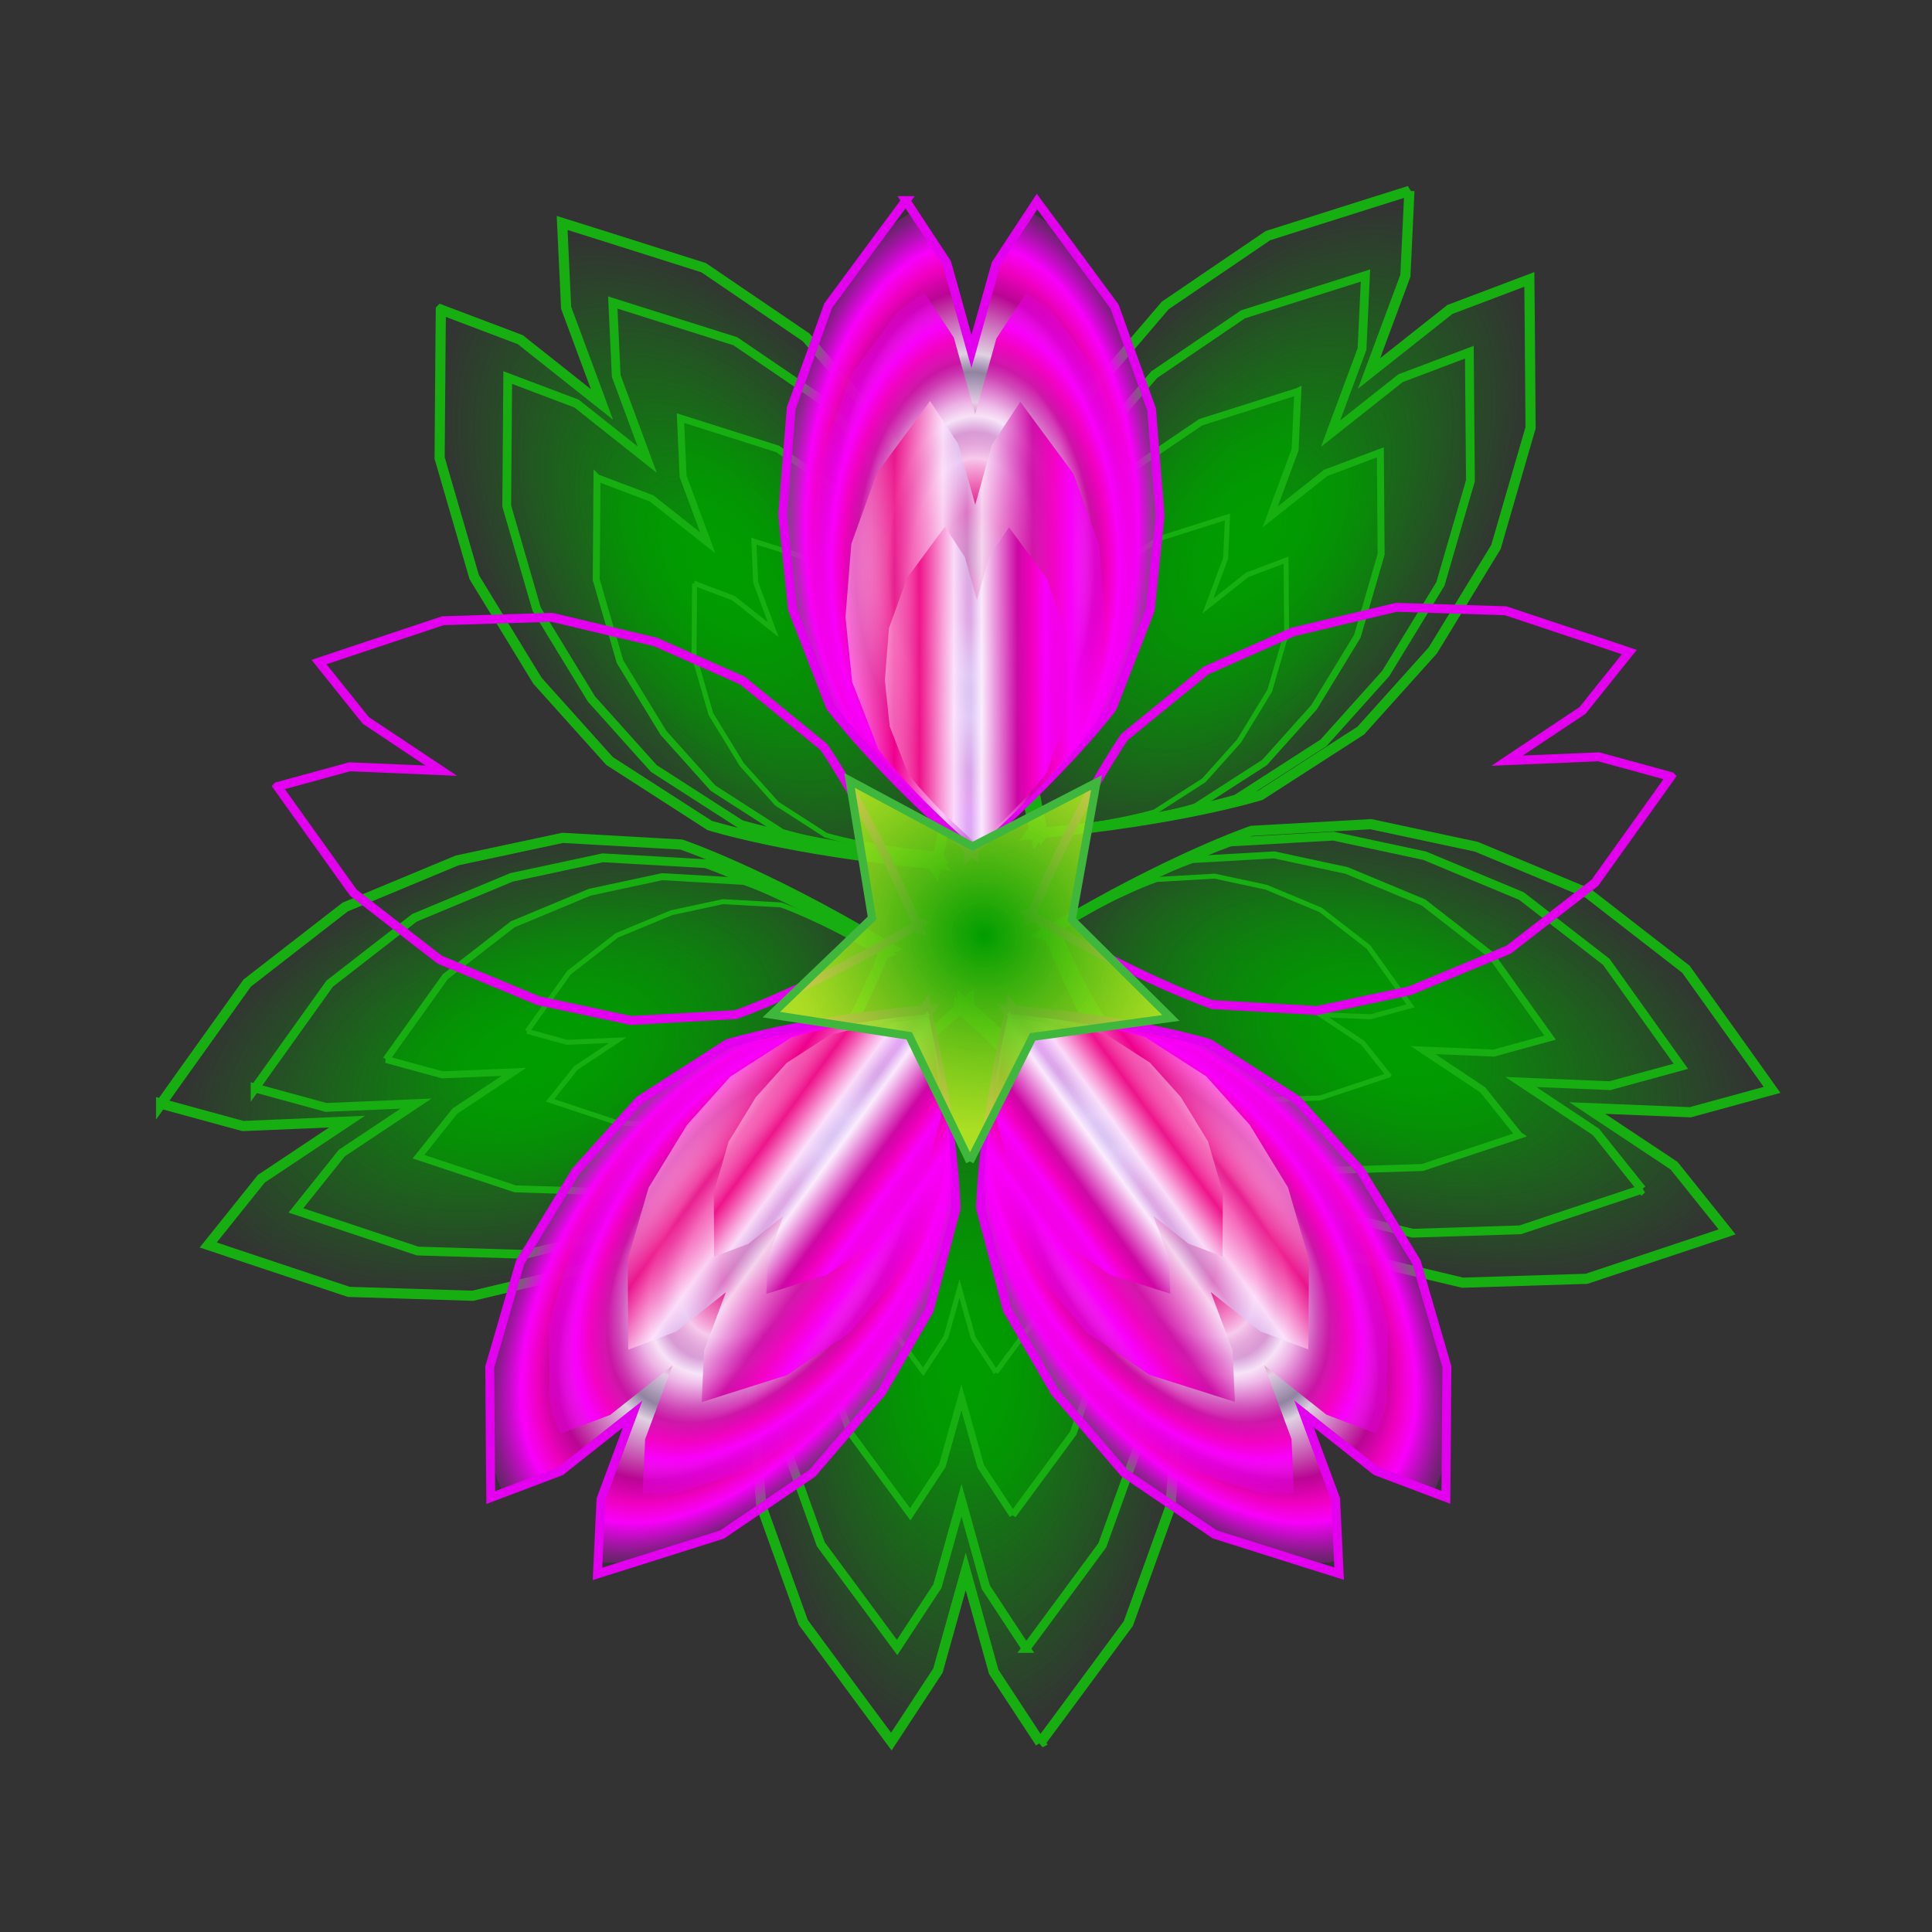 <svg:svg xmlns:dc="http://purl.org/dc/elements/1.1/" xmlns:ns1="http://sodipodi.sourceforge.net/DTD/sodipodi-0.dtd" xmlns:ns2="http://www.inkscape.org/namespaces/inkscape" xmlns:ns3="http://www.w3.org/1999/xlink" xmlns:ns5="http://creativecommons.org/ns#" xmlns:rdf="http://www.w3.org/1999/02/22-rdf-syntax-ns#" xmlns:svg="http://www.w3.org/2000/svg" height="239.794" id="svg2" version="1.0" viewBox="-19.353 -22.993 239.794 239.794" width="239.794" ns1:docname="5petalflower.svg" ns1:version="0.32" ns2:output_extension="org.inkscape.output.svg.inkscape" ns2:version="0.46">
  <svg:rect x="-19.353" y="-22.993" width="239.794" height="239.794" fill="#333333" stroke="none"/>
  <svg:defs id="defs4">
    <svg:linearGradient id="linearGradient3585" ns2:collect="always">
      <svg:stop id="stop3587" offset="0" style="stop-color:#009d00" />
      <svg:stop id="stop3589" offset="1" style="stop-color:#009d00;stop-opacity:0" />
    </svg:linearGradient>
    <svg:linearGradient id="linearGradient3212">
      <svg:stop id="stop3214" offset="0" style="stop-color:#f00088;stop-opacity:.147" />
      <svg:stop id="stop3216" offset=".196" style="stop-color:#ed0080;stop-opacity:.833" />
      <svg:stop id="stop3218" offset=".378" style="stop-color:#fde2fc;stop-opacity:.881" />
      <svg:stop id="stop3220" offset=".469" style="stop-color:#d9c1f5;stop-opacity:.565" />
      <svg:stop id="stop3222" offset=".525" style="stop-color:#fbedfe;stop-opacity:.858" />
      <svg:stop id="stop3224" offset=".715" style="stop-color:#cb00a1;stop-opacity:.879" />
      <svg:stop id="stop3226" offset=".795" style="stop-color:#f300c2;stop-opacity:.976" />
      <svg:stop id="stop3228" offset=".862" style="stop-color:#f900fb;stop-opacity:.998" />
      <svg:stop id="stop3230" offset="1" style="stop-color:#eb00ef;stop-opacity:.247" />
      <svg:stop id="stop3232" offset="1" style="stop-color:#000080;stop-opacity:0" />
    </svg:linearGradient>
    <svg:linearGradient id="linearGradient3174">
      <svg:stop id="stop3176" offset="0" style="stop-color:#ffe1f9;stop-opacity:.509" />
      <svg:stop id="stop3180" offset=".196" style="stop-color:#ed0080;stop-opacity:.833" />
      <svg:stop id="stop3184" offset=".378" style="stop-color:#fde2fc;stop-opacity:.881" />
      <svg:stop id="stop3186" offset=".469" style="stop-color:#d9c1f5;stop-opacity:.565" />
      <svg:stop id="stop3188" offset=".525" style="stop-color:#fbedfe;stop-opacity:.858" />
      <svg:stop id="stop3190" offset=".715" style="stop-color:#cb00a1;stop-opacity:.879" />
      <svg:stop id="stop3192" offset=".795" style="stop-color:#f300c2;stop-opacity:.976" />
      <svg:stop id="stop3194" offset=".862" style="stop-color:#f900fb;stop-opacity:.998" />
      <svg:stop id="stop3182" offset="1" style="stop-color:#eb00ef;stop-opacity:.247" />
      <svg:stop id="stop3178" offset="1" style="stop-color:#000080;stop-opacity:0" />
    </svg:linearGradient>
    <svg:radialGradient cx="305.61" cy="78.022" gradientTransform="matrix(1 0 0 1.716 0 -55.878)" gradientUnits="userSpaceOnUse" id="radialGradient3884" r="23.977" ns2:collect="always" ns3:href="#linearGradient3585" />
    <svg:radialGradient cx="305.61" cy="78.022" gradientTransform="matrix(1 0 0 1.716 0 -55.878)" gradientUnits="userSpaceOnUse" id="radialGradient3954" r="23.977" ns2:collect="always" ns3:href="#linearGradient3174" />
    <svg:radialGradient cx="306.07" cy="82.878" gradientTransform="matrix(1 0 0 1.716 0 -59.356)" gradientUnits="userSpaceOnUse" id="radialGradient3956" r="20.763" ns2:collect="always" ns3:href="#linearGradient3212" />
    <svg:linearGradient gradientUnits="userSpaceOnUse" id="linearGradient3958" x1="289.59" x2="322.56" y1="90.219" y2="90.219" ns2:collect="always" ns3:href="#linearGradient3174" />
    <svg:linearGradient gradientUnits="userSpaceOnUse" id="linearGradient3960" x1="294.59" x2="317.99" y1="97.719" y2="97.719" ns2:collect="always" ns3:href="#linearGradient3174" />
    <svg:radialGradient cx="62.694" cy="122.61" gradientTransform="matrix(1 0 0 .954 0 5.583)" gradientUnits="userSpaceOnUse" id="radialGradient3994" r="25.292" ns2:collect="always">
      <svg:stop id="stop3801" offset="0" style="stop-color:#009d00" />
      <svg:stop id="stop3803" offset="1" style="stop-color:#cdf727;stop-opacity:.818" />
    </svg:radialGradient>
  </svg:defs>
  <ns1:namedview bordercolor="#666666" borderopacity="1.0" gridtolerance="10000" guidetolerance="10" id="base" objecttolerance="10" pagecolor="#ffffff" showgrid="false" showguides="true" ns2:current-layer="layer1" ns2:cx="271.60788" ns2:cy="853.9628" ns2:document-units="px" ns2:guide-bbox="true" ns2:pageopacity="0.0" ns2:pageshadow="2" ns2:window-height="719" ns2:window-width="1020" ns2:window-x="4" ns2:window-y="49" ns2:zoom="0.98994949" />
  <svg:g id="layer1" transform="translate(-36.708 -39.566)" ns2:groupmode="layer" ns2:label="Layer 1">
    <svg:g id="g3807" transform="translate(-176.78 7.071)" ns2:export-filename="/home/sarah/Pictures/5petalflower.png" ns2:export-xdpi="90" ns2:export-ydpi="90">
      <svg:g id="g3676" transform="matrix(1.325 0 0 1.325 174.23 -65.398)">
        <svg:g id="g3638">
          <svg:g id="g3601">
            <svg:g id="g3400" style="stroke:#17ae12;fill:url(#radialGradient3884)" transform="matrix(.694 .504 -.504 .694 -40.535 -101.49)">
              <svg:g id="g3402" style="stroke:#17ae12;fill:url(#radialGradient3884)">
                <svg:g id="g3404" style="stroke:#17ae12;fill:url(#radialGradient3884)">
                  <svg:path d="m297.47 37.429l-2.41 3.25-7.22 9.781-4.59 12.75-1.06 13.219 1.22 11.718 4.71 12.123s5.61 7.54 17.13 17.6v0.75c0.15-0.14 0.29-0.25 0.44-0.38 0.1 0.09 0.18 0.16 0.28 0.25v-0.53c11.51-10.05 17.12-17.56 17.12-17.56l4.72-12.159 1.22-11.719-1.06-13.187-4.59-12.75-7.22-9.781-2.41-3.25-5.09 7.75-3.04 10.843-3.06-10.968-5.09-7.75z" id="path3406" style="fill-rule:evenodd;stroke:#17ae12;stroke-width:1.11px;fill:url(#radialGradient3884)" />
                  <svg:path d="m299.02 47.727l-2.08 2.814-6.25 8.47-3.98 11.041-0.92 11.446 1.05 10.148 4.09 10.504s4.86 6.52 14.83 15.23v0.65c0.13-0.11 0.25-0.21 0.38-0.32 0.09 0.07 0.16 0.14 0.24 0.21v-0.46c9.97-8.7 14.83-15.21 14.83-15.21l4.09-10.523 1.05-10.147-0.92-11.42-3.97-11.041-6.26-8.47-2.08-2.814-4.41 6.711-2.63 9.39-2.65-9.498-4.41-6.711z" id="path3408" style="fill-rule:evenodd;stroke:#17ae12;stroke-width:.961px;fill:url(#radialGradient3884)" />
                  <svg:path d="m300.48 62.309l-1.65 2.235-4.96 6.725-3.16 8.766-0.73 9.089 0.83 8.057 3.25 8.339s3.85 5.18 11.77 12.09v0.52c0.11-0.09 0.2-0.17 0.3-0.26 0.07 0.06 0.13 0.11 0.2 0.17v-0.36c7.91-6.91 11.77-12.08 11.77-12.08l3.25-8.355 0.83-8.057-0.73-9.067-3.16-8.766-4.96-6.725-1.65-2.235-3.51 5.329-2.08 7.455-2.11-7.541-3.5-5.329z" id="path3410" style="fill-rule:evenodd;stroke:#17ae12;stroke-width:.763px;fill:url(#radialGradient3884)" />
                  <svg:path d="m302.32 77.913l-1.17 1.585-3.52 4.773-2.25 6.221-0.51 6.45 0.59 5.718 2.3 5.92s2.74 3.67 8.36 8.58v0.37c0.07-0.07 0.14-0.12 0.21-0.19 0.05 0.04 0.09 0.08 0.14 0.12v-0.25c5.61-4.91 8.35-8.57 8.35-8.57l2.31-5.93 0.59-5.723-0.52-6.434-2.24-6.221-3.52-4.773-1.17-1.585-2.49 3.781-1.48 5.291-1.49-5.352-2.49-3.781z" id="path3412" style="fill-rule:evenodd;stroke:#17ae12;stroke-width:.542px;fill:url(#radialGradient3884)" />
                </svg:g>
              </svg:g>
            </svg:g>
            <svg:g id="g3414" style="stroke:#17ae12;fill:url(#radialGradient3884)" transform="matrix(.694 -.504 .504 .694 -168.99 209.48)">
              <svg:g id="g3416" style="stroke:#17ae12;fill:url(#radialGradient3884)">
                <svg:g id="g3418" style="stroke:#17ae12;fill:url(#radialGradient3884)">
                  <svg:path d="m297.47 37.429l-2.41 3.25-7.22 9.781-4.59 12.75-1.06 13.219 1.22 11.718 4.71 12.123s5.61 7.54 17.13 17.6v0.75c0.15-0.14 0.29-0.25 0.44-0.38 0.1 0.09 0.18 0.16 0.28 0.25v-0.53c11.51-10.05 17.12-17.56 17.12-17.56l4.72-12.159 1.22-11.719-1.06-13.187-4.59-12.75-7.22-9.781-2.41-3.25-5.09 7.75-3.04 10.843-3.06-10.968-5.09-7.75z" id="path3420" style="fill-rule:evenodd;stroke:#17ae12;stroke-width:1.11px;fill:url(#radialGradient3884)" />
                  <svg:path d="m299.02 47.727l-2.08 2.814-6.25 8.47-3.98 11.041-0.92 11.446 1.05 10.148 4.09 10.504s4.86 6.52 14.83 15.23v0.65c0.13-0.11 0.25-0.21 0.38-0.32 0.09 0.07 0.16 0.14 0.24 0.21v-0.46c9.97-8.7 14.83-15.21 14.83-15.21l4.09-10.523 1.05-10.147-0.92-11.42-3.97-11.041-6.26-8.47-2.08-2.814-4.41 6.711-2.63 9.39-2.65-9.498-4.41-6.711z" id="path3422" style="fill-rule:evenodd;stroke:#17ae12;stroke-width:.961px;fill:url(#radialGradient3884)" />
                  <svg:path d="m300.48 62.309l-1.65 2.235-4.96 6.725-3.16 8.766-0.73 9.089 0.83 8.057 3.25 8.339s3.85 5.18 11.77 12.09v0.52c0.11-0.09 0.2-0.17 0.3-0.26 0.07 0.06 0.13 0.11 0.2 0.17v-0.36c7.91-6.91 11.77-12.08 11.77-12.08l3.25-8.355 0.83-8.057-0.73-9.067-3.16-8.766-4.96-6.725-1.65-2.235-3.51 5.329-2.08 7.455-2.11-7.541-3.5-5.329z" id="path3424" style="fill-rule:evenodd;stroke:#17ae12;stroke-width:.763px;fill:url(#radialGradient3884)" />
                  <svg:path d="m302.32 77.913l-1.17 1.585-3.52 4.773-2.25 6.221-0.51 6.45 0.59 5.718 2.3 5.92s2.74 3.67 8.36 8.58v0.37c0.07-0.07 0.14-0.12 0.21-0.19 0.05 0.04 0.09 0.08 0.14 0.12v-0.25c5.61-4.91 8.35-8.57 8.35-8.57l2.31-5.93 0.59-5.723-0.52-6.434-2.24-6.221-3.52-4.773-1.17-1.585-2.49 3.781-1.48 5.291-1.49-5.352-2.49-3.781z" id="path3426" style="fill-rule:evenodd;stroke:#17ae12;stroke-width:.542px;fill:url(#radialGradient3884)" />
                </svg:g>
              </svg:g>
            </svg:g>
            <svg:g id="g3428" style="stroke:#17ae12;fill:url(#radialGradient3884)" transform="matrix(-.857 0 0 -.857 367.4 251.85)">
              <svg:g id="g3430" style="stroke:#17ae12;fill:url(#radialGradient3884)">
                <svg:g id="g3432" style="stroke:#17ae12;fill:url(#radialGradient3884)">
                  <svg:path d="m297.47 37.429l-2.41 3.25-7.22 9.781-4.59 12.75-1.06 13.219 1.22 11.718 4.71 12.123s5.61 7.54 17.13 17.6v0.75c0.15-0.14 0.29-0.25 0.44-0.38 0.1 0.09 0.18 0.16 0.28 0.25v-0.53c11.51-10.05 17.12-17.56 17.12-17.56l4.72-12.159 1.22-11.719-1.06-13.187-4.59-12.75-7.22-9.781-2.41-3.25-5.09 7.75-3.04 10.843-3.06-10.968-5.09-7.75z" id="path3434" style="fill-rule:evenodd;stroke:#17ae12;stroke-width:1.11px;fill:url(#radialGradient3884)" />
                  <svg:path d="m299.02 47.727l-2.08 2.814-6.25 8.47-3.98 11.041-0.92 11.446 1.05 10.148 4.09 10.504s4.86 6.52 14.83 15.23v0.65c0.13-0.11 0.25-0.21 0.38-0.32 0.09 0.07 0.16 0.14 0.24 0.21v-0.46c9.97-8.7 14.83-15.21 14.83-15.21l4.09-10.523 1.05-10.147-0.92-11.42-3.97-11.041-6.26-8.47-2.08-2.814-4.41 6.711-2.63 9.39-2.65-9.498-4.41-6.711z" id="path3436" style="fill-rule:evenodd;stroke:#17ae12;stroke-width:.961px;fill:url(#radialGradient3884)" />
                  <svg:path d="m300.48 62.309l-1.65 2.235-4.96 6.725-3.16 8.766-0.73 9.089 0.83 8.057 3.25 8.339s3.85 5.18 11.77 12.09v0.52c0.11-0.09 0.2-0.17 0.3-0.26 0.07 0.06 0.13 0.11 0.2 0.17v-0.36c7.91-6.91 11.77-12.08 11.77-12.08l3.25-8.355 0.83-8.057-0.73-9.067-3.16-8.766-4.96-6.725-1.65-2.235-3.51 5.329-2.08 7.455-2.11-7.541-3.5-5.329z" id="path3438" style="fill-rule:evenodd;stroke:#17ae12;stroke-width:.763px;fill:url(#radialGradient3884)" />
                  <svg:path d="m302.32 77.913l-1.17 1.585-3.52 4.773-2.25 6.221-0.51 6.45 0.59 5.718 2.3 5.92s2.74 3.67 8.36 8.58v0.37c0.07-0.07 0.14-0.12 0.21-0.19 0.05 0.04 0.09 0.08 0.14 0.12v-0.25c5.61-4.91 8.35-8.57 8.35-8.57l2.31-5.93 0.59-5.723-0.52-6.434-2.24-6.221-3.52-4.773-1.17-1.585-2.49 3.781-1.48 5.291-1.49-5.352-2.49-3.781z" id="path3440" style="fill-rule:evenodd;stroke:#17ae12;stroke-width:.542px;fill:url(#radialGradient3884)" />
                </svg:g>
              </svg:g>
            </svg:g>
            <svg:g id="g3442" style="stroke:#17ae12;fill:url(#radialGradient3884)" transform="matrix(.265 -.815 -.815 -.265 128.48 424.28)" ns2:transform-center-x="95.964492" ns2:transform-center-y="-12.121831">
              <svg:g id="g3444" style="stroke:#17ae12;fill:url(#radialGradient3884)">
                <svg:g id="g3446" style="stroke:#17ae12;fill:url(#radialGradient3884)">
                  <svg:path d="m297.47 37.429l-2.41 3.25-7.22 9.781-4.59 12.75-1.06 13.219 1.22 11.718 4.71 12.123s5.61 7.54 17.13 17.6v0.75c0.15-0.14 0.29-0.25 0.44-0.38 0.1 0.09 0.18 0.16 0.28 0.25v-0.53c11.51-10.05 17.12-17.56 17.12-17.56l4.72-12.159 1.22-11.719-1.06-13.187-4.59-12.75-7.22-9.781-2.41-3.25-5.09 7.75-3.04 10.843-3.06-10.968-5.09-7.75z" id="path3448" style="fill-rule:evenodd;stroke:#17ae12;stroke-width:1.11px;fill:url(#radialGradient3884)" />
                  <svg:path d="m299.02 47.727l-2.08 2.814-6.25 8.47-3.98 11.041-0.92 11.446 1.05 10.148 4.09 10.504s4.86 6.52 14.83 15.23v0.65c0.13-0.11 0.25-0.21 0.38-0.32 0.09 0.07 0.16 0.14 0.24 0.21v-0.46c9.97-8.7 14.83-15.21 14.83-15.21l4.09-10.523 1.05-10.147-0.92-11.42-3.97-11.041-6.26-8.47-2.08-2.814-4.41 6.711-2.63 9.39-2.65-9.498-4.41-6.711z" id="path3450" style="fill-rule:evenodd;stroke:#17ae12;stroke-width:.961px;fill:url(#radialGradient3884)" />
                  <svg:path d="m300.48 62.309l-1.65 2.235-4.96 6.725-3.16 8.766-0.73 9.089 0.83 8.057 3.25 8.339s3.85 5.18 11.77 12.09v0.52c0.11-0.09 0.2-0.17 0.3-0.26 0.07 0.06 0.13 0.11 0.2 0.17v-0.36c7.91-6.91 11.77-12.08 11.77-12.08l3.25-8.355 0.83-8.057-0.73-9.067-3.16-8.766-4.96-6.725-1.65-2.235-3.51 5.329-2.08 7.455-2.11-7.541-3.5-5.329z" id="path3452" style="fill-rule:evenodd;stroke:#17ae12;stroke-width:.763px;fill:url(#radialGradient3884)" />
                  <svg:path d="m302.32 77.913l-1.17 1.585-3.52 4.773-2.25 6.221-0.51 6.45 0.59 5.718 2.3 5.92s2.74 3.67 8.36 8.58v0.37c0.07-0.07 0.14-0.12 0.21-0.19 0.05 0.04 0.09 0.08 0.14 0.12v-0.25c5.61-4.91 8.35-8.57 8.35-8.57l2.31-5.93 0.59-5.723-0.52-6.434-2.24-6.221-3.52-4.773-1.17-1.585-2.49 3.781-1.48 5.291-1.49-5.352-2.49-3.781z" id="path3454" style="fill-rule:evenodd;stroke:#17ae12;stroke-width:.542px;fill:url(#radialGradient3884)" />
                </svg:g>
              </svg:g>
            </svg:g>
            <svg:g id="g3456" style="stroke:#17ae12;fill:url(#radialGradient3884)" transform="matrix(.265 .815 .815 -.265 -79.22 -72.606)">
              <svg:g id="g3458" style="stroke:#17ae12;fill:url(#radialGradient3884)">
                <svg:g id="g3460" style="stroke:#17ae12;fill:url(#radialGradient3884)">
                  <svg:path d="m297.47 37.429l-2.41 3.25-7.22 9.781-4.59 12.75-1.06 13.219 1.22 11.718 4.71 12.123s5.61 7.54 17.13 17.6v0.75c0.15-0.14 0.29-0.25 0.44-0.38 0.1 0.09 0.18 0.16 0.28 0.25v-0.53c11.51-10.05 17.12-17.56 17.12-17.56l4.72-12.159 1.22-11.719-1.06-13.187-4.59-12.75-7.22-9.781-2.41-3.25-5.09 7.75-3.04 10.843-3.06-10.968-5.09-7.75z" id="path3462" style="fill-rule:evenodd;stroke:#17ae12;stroke-width:1.11px;fill:url(#radialGradient3884)" />
                  <svg:path d="m299.02 47.727l-2.08 2.814-6.25 8.47-3.98 11.041-0.92 11.446 1.05 10.148 4.09 10.504s4.86 6.52 14.83 15.23v0.65c0.13-0.11 0.25-0.21 0.38-0.32 0.09 0.07 0.16 0.14 0.24 0.21v-0.46c9.97-8.7 14.83-15.21 14.83-15.21l4.09-10.523 1.05-10.147-0.92-11.42-3.97-11.041-6.26-8.47-2.08-2.814-4.41 6.711-2.63 9.39-2.65-9.498-4.41-6.711z" id="path3464" style="fill-rule:evenodd;stroke:#17ae12;stroke-width:.961px;fill:url(#radialGradient3884)" />
                  <svg:path d="m300.48 62.309l-1.65 2.235-4.96 6.725-3.16 8.766-0.73 9.089 0.83 8.057 3.25 8.339s3.85 5.18 11.77 12.09v0.52c0.11-0.09 0.2-0.17 0.3-0.26 0.07 0.06 0.13 0.11 0.2 0.17v-0.36c7.91-6.91 11.77-12.08 11.77-12.08l3.25-8.355 0.83-8.057-0.73-9.067-3.16-8.766-4.96-6.725-1.65-2.235-3.51 5.329-2.08 7.455-2.11-7.541-3.5-5.329z" id="path3466" style="fill-rule:evenodd;stroke:#17ae12;stroke-width:.763px;fill:url(#radialGradient3884)" />
                  <svg:path d="m302.32 77.913l-1.17 1.585-3.52 4.773-2.25 6.221-0.51 6.45 0.59 5.718 2.3 5.92s2.74 3.67 8.36 8.58v0.37c0.07-0.07 0.14-0.12 0.21-0.19 0.05 0.04 0.09 0.08 0.14 0.12v-0.25c5.61-4.91 8.35-8.57 8.35-8.57l2.31-5.93 0.59-5.723-0.52-6.434-2.24-6.221-3.52-4.773-1.17-1.585-2.49 3.781-1.48 5.291-1.49-5.352-2.49-3.781z" id="path3468" style="fill-rule:evenodd;stroke:#17ae12;stroke-width:.542px;fill:url(#radialGradient3884)" />
                </svg:g>
              </svg:g>
            </svg:g>
          </svg:g>
        </svg:g>
      </svg:g>
      <svg:g id="g3361">
        <svg:g id="g3257" transform="translate(9.091 -3.03)">
          <svg:g id="g3250">
            <svg:g id="g3244">
              <svg:path d="m297.47 37.429l-2.41 3.25-7.22 9.781-4.59 12.75-1.06 13.219 1.22 11.718 4.71 12.123s5.61 7.54 17.13 17.6v0.75c0.15-0.14 0.29-0.25 0.44-0.38 0.1 0.09 0.18 0.16 0.28 0.25v-0.53c11.51-10.05 17.12-17.56 17.12-17.56l4.72-12.159 1.22-11.719-1.06-13.187-4.59-12.75-7.22-9.781-2.41-3.25-5.09 7.75-3.04 10.843-3.06-10.968-5.09-7.75z" id="path2383" style="fill-rule:evenodd;stroke:#e200ee;stroke-width:1.11px;fill:url(#radialGradient3954)" />
              <svg:path d="m299.02 47.727l-2.08 2.814-6.25 8.47-3.98 11.041-0.92 11.446 1.05 10.148 4.09 10.504s4.86 6.52 14.83 15.23v0.65c0.13-0.11 0.25-0.21 0.38-0.32 0.09 0.07 0.16 0.14 0.24 0.21v-0.46c9.97-8.7 14.83-15.21 14.83-15.21l4.09-10.523 1.05-10.147-0.92-11.42-3.97-11.041-6.26-8.47-2.08-2.814-4.41 6.711-2.63 9.39-2.65-9.498-4.41-6.711z" id="path2390" style="fill-rule:evenodd;fill:url(#radialGradient3956)" />
              <svg:path d="m300.48 62.309l-1.65 2.235-4.96 6.725-3.16 8.766-0.73 9.089 0.83 8.057 3.25 8.339s3.85 5.18 11.77 12.09v0.52c0.11-0.09 0.2-0.17 0.3-0.26 0.07 0.06 0.13 0.11 0.2 0.17v-0.36c7.91-6.91 11.77-12.08 11.77-12.08l3.25-8.355 0.83-8.057-0.73-9.067-3.16-8.766-4.96-6.725-1.65-2.235-3.51 5.329-2.08 7.455-2.11-7.541-3.5-5.329z" id="path2392" style="fill-rule:evenodd;fill:url(#linearGradient3958)" />
              <svg:path d="m302.32 77.913l-1.17 1.585-3.52 4.773-2.25 6.221-0.51 6.45 0.59 5.718 2.3 5.92s2.74 3.67 8.36 8.58v0.37c0.07-0.07 0.14-0.12 0.21-0.19 0.05 0.04 0.09 0.08 0.14 0.12v-0.25c5.61-4.91 8.35-8.57 8.35-8.57l2.31-5.93 0.59-5.723-0.52-6.434-2.24-6.221-3.52-4.773-1.17-1.585-2.49 3.781-1.48 5.291-1.49-5.352-2.49-3.781z" id="path2394" style="fill-rule:evenodd;fill:url(#linearGradient3960)" />
            </svg:g>
          </svg:g>
        </svg:g>
        <svg:g id="g3273" transform="matrix(.309 -.951 .951 .309 101.07 378.45)">
          <svg:g id="g3275">
            <svg:g id="g3277">
              <svg:path d="m297.47 37.429l-2.41 3.25-7.22 9.781-4.59 12.75-1.06 13.219 1.22 11.718 4.71 12.123s5.61 7.54 17.13 17.6v0.75c0.15-0.14 0.29-0.25 0.44-0.38 0.1 0.09 0.18 0.16 0.28 0.25v-0.53c11.51-10.05 17.12-17.56 17.12-17.56l4.72-12.159 1.22-11.719-1.06-13.187-4.59-12.75-7.22-9.781-2.41-3.25-5.09 7.75-3.04 10.843-3.06-10.968-5.09-7.75z" id="path3279" style="fill-rule:evenodd;stroke:#e200ee;stroke-width:1.11px;fill:url(#radialGradient3954)" />
              <svg:path d="m299.02 47.727l-2.08 2.814-6.25 8.47-3.98 11.041-0.92 11.446 1.05 10.148 4.09 10.504s4.86 6.52 14.83 15.23v0.65c0.13-0.11 0.25-0.21 0.38-0.32 0.09 0.07 0.16 0.14 0.24 0.21v-0.46c9.97-8.7 14.83-15.21 14.83-15.21l4.09-10.523 1.05-10.147-0.92-11.42-3.97-11.041-6.26-8.47-2.08-2.814-4.41 6.711-2.63 9.39-2.65-9.498-4.41-6.711z" id="path3281" style="fill:url(#radialGradient3956);fill-rule:evenodd" />
              <svg:path d="m300.48 62.309l-1.65 2.235-4.96 6.725-3.16 8.766-0.73 9.089 0.83 8.057 3.25 8.339s3.85 5.18 11.77 12.09v0.52c0.11-0.09 0.2-0.17 0.3-0.26 0.07 0.06 0.13 0.11 0.2 0.17v-0.36c7.91-6.91 11.77-12.08 11.77-12.08l3.25-8.355 0.83-8.057-0.73-9.067-3.16-8.766-4.96-6.725-1.65-2.235-3.51 5.329-2.08 7.455-2.11-7.541-3.5-5.329z" id="path3283" style="fill:url(#linearGradient3958);fill-rule:evenodd" />
              <svg:path d="m302.32 77.913l-1.17 1.585-3.52 4.773-2.25 6.221-0.51 6.45 0.59 5.718 2.3 5.92s2.74 3.67 8.36 8.58v0.37c0.07-0.07 0.14-0.12 0.21-0.19 0.05 0.04 0.09 0.08 0.14 0.12v-0.25c5.61-4.91 8.35-8.57 8.35-8.57l2.31-5.93 0.59-5.723-0.52-6.434-2.24-6.221-3.52-4.773-1.17-1.585-2.49 3.781-1.48 5.291-1.49-5.352-2.49-3.781z" id="path3285" style="fill:url(#linearGradient3960);fill-rule:evenodd" />
            </svg:g>
          </svg:g>
        </svg:g>
        <svg:g id="g3295" transform="matrix(-.809 .588 -.588 -.809 636.25 50.713)">
          <svg:g id="g3297">
            <svg:g id="g3299">
              <svg:path d="m297.47 37.429l-2.41 3.25-7.22 9.781-4.59 12.75-1.06 13.219 1.22 11.718 4.71 12.123s5.61 7.54 17.13 17.6v0.75c0.15-0.14 0.29-0.25 0.44-0.38 0.1 0.09 0.18 0.16 0.28 0.25v-0.53c11.51-10.05 17.12-17.56 17.12-17.56l4.72-12.159 1.22-11.719-1.06-13.187-4.59-12.75-7.22-9.781-2.41-3.25-5.09 7.75-3.04 10.843-3.06-10.968-5.09-7.75z" id="path3301" style="fill-rule:evenodd;stroke:#e200ee;stroke-width:1.11px;fill:url(#radialGradient3954)" />
              <svg:path d="m299.02 47.727l-2.08 2.814-6.25 8.47-3.98 11.041-0.92 11.446 1.05 10.148 4.09 10.504s4.86 6.52 14.83 15.23v0.65c0.13-0.11 0.25-0.21 0.38-0.32 0.09 0.07 0.16 0.14 0.24 0.21v-0.46c9.97-8.7 14.83-15.21 14.83-15.21l4.09-10.523 1.05-10.147-0.92-11.42-3.97-11.041-6.26-8.47-2.08-2.814-4.41 6.711-2.63 9.39-2.65-9.498-4.41-6.711z" id="path3303" style="fill:url(#radialGradient3956);fill-rule:evenodd" />
              <svg:path d="m300.48 62.309l-1.65 2.235-4.96 6.725-3.16 8.766-0.73 9.089 0.83 8.057 3.25 8.339s3.85 5.18 11.77 12.09v0.52c0.11-0.09 0.2-0.17 0.3-0.26 0.07 0.06 0.13 0.11 0.2 0.17v-0.36c7.91-6.91 11.77-12.08 11.77-12.08l3.25-8.355 0.83-8.057-0.73-9.067-3.16-8.766-4.96-6.725-1.65-2.235-3.51 5.329-2.08 7.455-2.11-7.541-3.5-5.329z" id="path3305" style="fill:url(#linearGradient3958);fill-rule:evenodd" />
              <svg:path d="m302.32 77.913l-1.17 1.585-3.52 4.773-2.25 6.221-0.51 6.45 0.59 5.718 2.3 5.92s2.74 3.67 8.36 8.58v0.37c0.07-0.07 0.14-0.12 0.21-0.19 0.05 0.04 0.09 0.08 0.14 0.12v-0.25c5.61-4.91 8.35-8.57 8.35-8.57l2.31-5.93 0.59-5.723-0.52-6.434-2.24-6.221-3.52-4.773-1.17-1.585-2.49 3.781-1.48 5.291-1.49-5.352-2.49-3.781z" id="path3307" style="fill:url(#linearGradient3960);fill-rule:evenodd" />
            </svg:g>
          </svg:g>
        </svg:g>
        <svg:g id="g3317" transform="matrix(-.309 -.951 -.951 .309 529.02 377.21)" ns2:transform-center-x="95.964492" ns2:transform-center-y="-12.121831">
          <svg:g id="g3319">
            <svg:g id="g3321">
              <svg:path d="m297.47 37.429l-2.41 3.25-7.22 9.781-4.59 12.75-1.06 13.219 1.22 11.718 4.71 12.123s5.61 7.54 17.13 17.6v0.75c0.15-0.14 0.29-0.25 0.44-0.38 0.1 0.09 0.18 0.16 0.28 0.25v-0.53c11.51-10.05 17.12-17.56 17.12-17.56l4.72-12.159 1.22-11.719-1.06-13.187-4.59-12.75-7.22-9.781-2.41-3.25-5.09 7.75-3.04 10.843-3.06-10.968-5.09-7.75z" id="path3323" style="fill-rule:evenodd;stroke:#e200ee;stroke-width:1.11px;fill:url(#radialGradient3954)" />
              <svg:path d="m299.02 47.727l-2.08 2.814-6.25 8.47-3.98 11.041-0.92 11.446 1.05 10.148 4.09 10.504s4.86 6.52 14.83 15.23v0.65c0.13-0.11 0.25-0.21 0.38-0.32 0.09 0.07 0.16 0.14 0.24 0.21v-0.46c9.97-8.7 14.83-15.21 14.83-15.21l4.09-10.523 1.05-10.147-0.92-11.42-3.97-11.041-6.26-8.47-2.08-2.814-4.41 6.711-2.63 9.39-2.65-9.498-4.41-6.711z" id="path3325" style="fill:url(#radialGradient3956);fill-rule:evenodd" />
              <svg:path d="m300.48 62.309l-1.65 2.235-4.96 6.725-3.16 8.766-0.73 9.089 0.83 8.057 3.25 8.339s3.85 5.18 11.77 12.09v0.52c0.11-0.09 0.2-0.17 0.3-0.26 0.07 0.06 0.13 0.11 0.2 0.17v-0.36c7.91-6.91 11.77-12.08 11.77-12.08l3.25-8.355 0.83-8.057-0.73-9.067-3.16-8.766-4.96-6.725-1.65-2.235-3.51 5.329-2.08 7.455-2.11-7.541-3.5-5.329z" id="path3327" style="fill:url(#linearGradient3958);fill-rule:evenodd" />
              <svg:path d="m302.32 77.913l-1.17 1.585-3.52 4.773-2.25 6.221-0.51 6.45 0.59 5.718 2.3 5.92s2.74 3.67 8.36 8.58v0.37c0.07-0.07 0.14-0.12 0.21-0.19 0.05 0.04 0.09 0.08 0.14 0.12v-0.25c5.61-4.91 8.35-8.57 8.35-8.57l2.31-5.93 0.59-5.723-0.52-6.434-2.24-6.221-3.52-4.773-1.17-1.585-2.49 3.781-1.48 5.291-1.49-5.352-2.49-3.781z" id="path3329" style="fill:url(#linearGradient3960);fill-rule:evenodd" />
            </svg:g>
          </svg:g>
        </svg:g>
        <svg:g id="g3339" transform="matrix(.809 .588 .588 -.809 -7.612 50.741)">
          <svg:g id="g3341">
            <svg:g id="g3343">
              <svg:path d="m297.47 37.429l-2.41 3.25-7.22 9.781-4.59 12.75-1.06 13.219 1.22 11.718 4.71 12.123s5.61 7.54 17.13 17.6v0.75c0.15-0.14 0.29-0.25 0.44-0.38 0.1 0.09 0.18 0.16 0.28 0.25v-0.53c11.51-10.05 17.12-17.56 17.12-17.56l4.72-12.159 1.22-11.719-1.06-13.187-4.59-12.75-7.22-9.781-2.41-3.25-5.09 7.75-3.04 10.843-3.06-10.968-5.09-7.75z" id="path3345" style="fill-rule:evenodd;stroke:#e200ee;stroke-width:1.11px;fill:url(#radialGradient3954)" />
              <svg:path d="m299.02 47.727l-2.08 2.814-6.25 8.47-3.98 11.041-0.92 11.446 1.05 10.148 4.09 10.504s4.86 6.52 14.83 15.23v0.65c0.13-0.11 0.25-0.21 0.38-0.32 0.09 0.07 0.16 0.14 0.24 0.21v-0.46c9.97-8.7 14.83-15.21 14.83-15.21l4.09-10.523 1.05-10.147-0.92-11.42-3.97-11.041-6.26-8.47-2.08-2.814-4.41 6.711-2.63 9.39-2.65-9.498-4.41-6.711z" id="path3347" style="fill:url(#radialGradient3956);fill-rule:evenodd" />
              <svg:path d="m300.48 62.309l-1.65 2.235-4.96 6.725-3.16 8.766-0.73 9.089 0.83 8.057 3.25 8.339s3.85 5.18 11.77 12.09v0.52c0.11-0.09 0.2-0.17 0.3-0.26 0.07 0.06 0.13 0.11 0.2 0.17v-0.36c7.91-6.91 11.77-12.08 11.77-12.08l3.25-8.355 0.83-8.057-0.73-9.067-3.16-8.766-4.96-6.725-1.65-2.235-3.51 5.329-2.08 7.455-2.11-7.541-3.5-5.329z" id="path3349" style="fill:url(#linearGradient3958);fill-rule:evenodd" />
              <svg:path d="m302.32 77.913l-1.17 1.585-3.52 4.773-2.25 6.221-0.51 6.45 0.59 5.718 2.3 5.92s2.74 3.67 8.36 8.58v0.37c0.07-0.07 0.14-0.12 0.21-0.19 0.05 0.04 0.09 0.08 0.14 0.12v-0.25c5.61-4.91 8.35-8.57 8.35-8.57l2.31-5.93 0.59-5.723-0.52-6.434-2.24-6.221-3.52-4.773-1.17-1.585-2.49 3.781-1.48 5.291-1.49-5.352-2.49-3.781z" id="path3351" style="fill:url(#linearGradient3960);fill-rule:evenodd" />
            </svg:g>
          </svg:g>
        </svg:g>
      </svg:g>
      <svg:path d="m77.782 146.26l-15.258-8.18-15.387 7.93 3.064-17.04-12.299-12.18 17.151-2.35 7.787-15.466 7.536 15.586 17.111 2.63-12.494 11.98 2.789 17.09z" id="path3785" style="stroke:#3fb63c;fill:url(#radialGradient3994)" transform="matrix(.809 .588 -.588 .809 337.59 -10.403)" ns1:arg1="0.95054684" ns1:arg2="1.5788654" ns1:cx="62.629459" ns1:cy="125.04215" ns1:r1="26.068981" ns1:r2="13.034491" ns1:sides="5" ns1:type="star" ns2:flatsided="false" ns2:randomized="0" ns2:rounded="0" />
    </svg:g>
  </svg:g>
</svg:svg>
